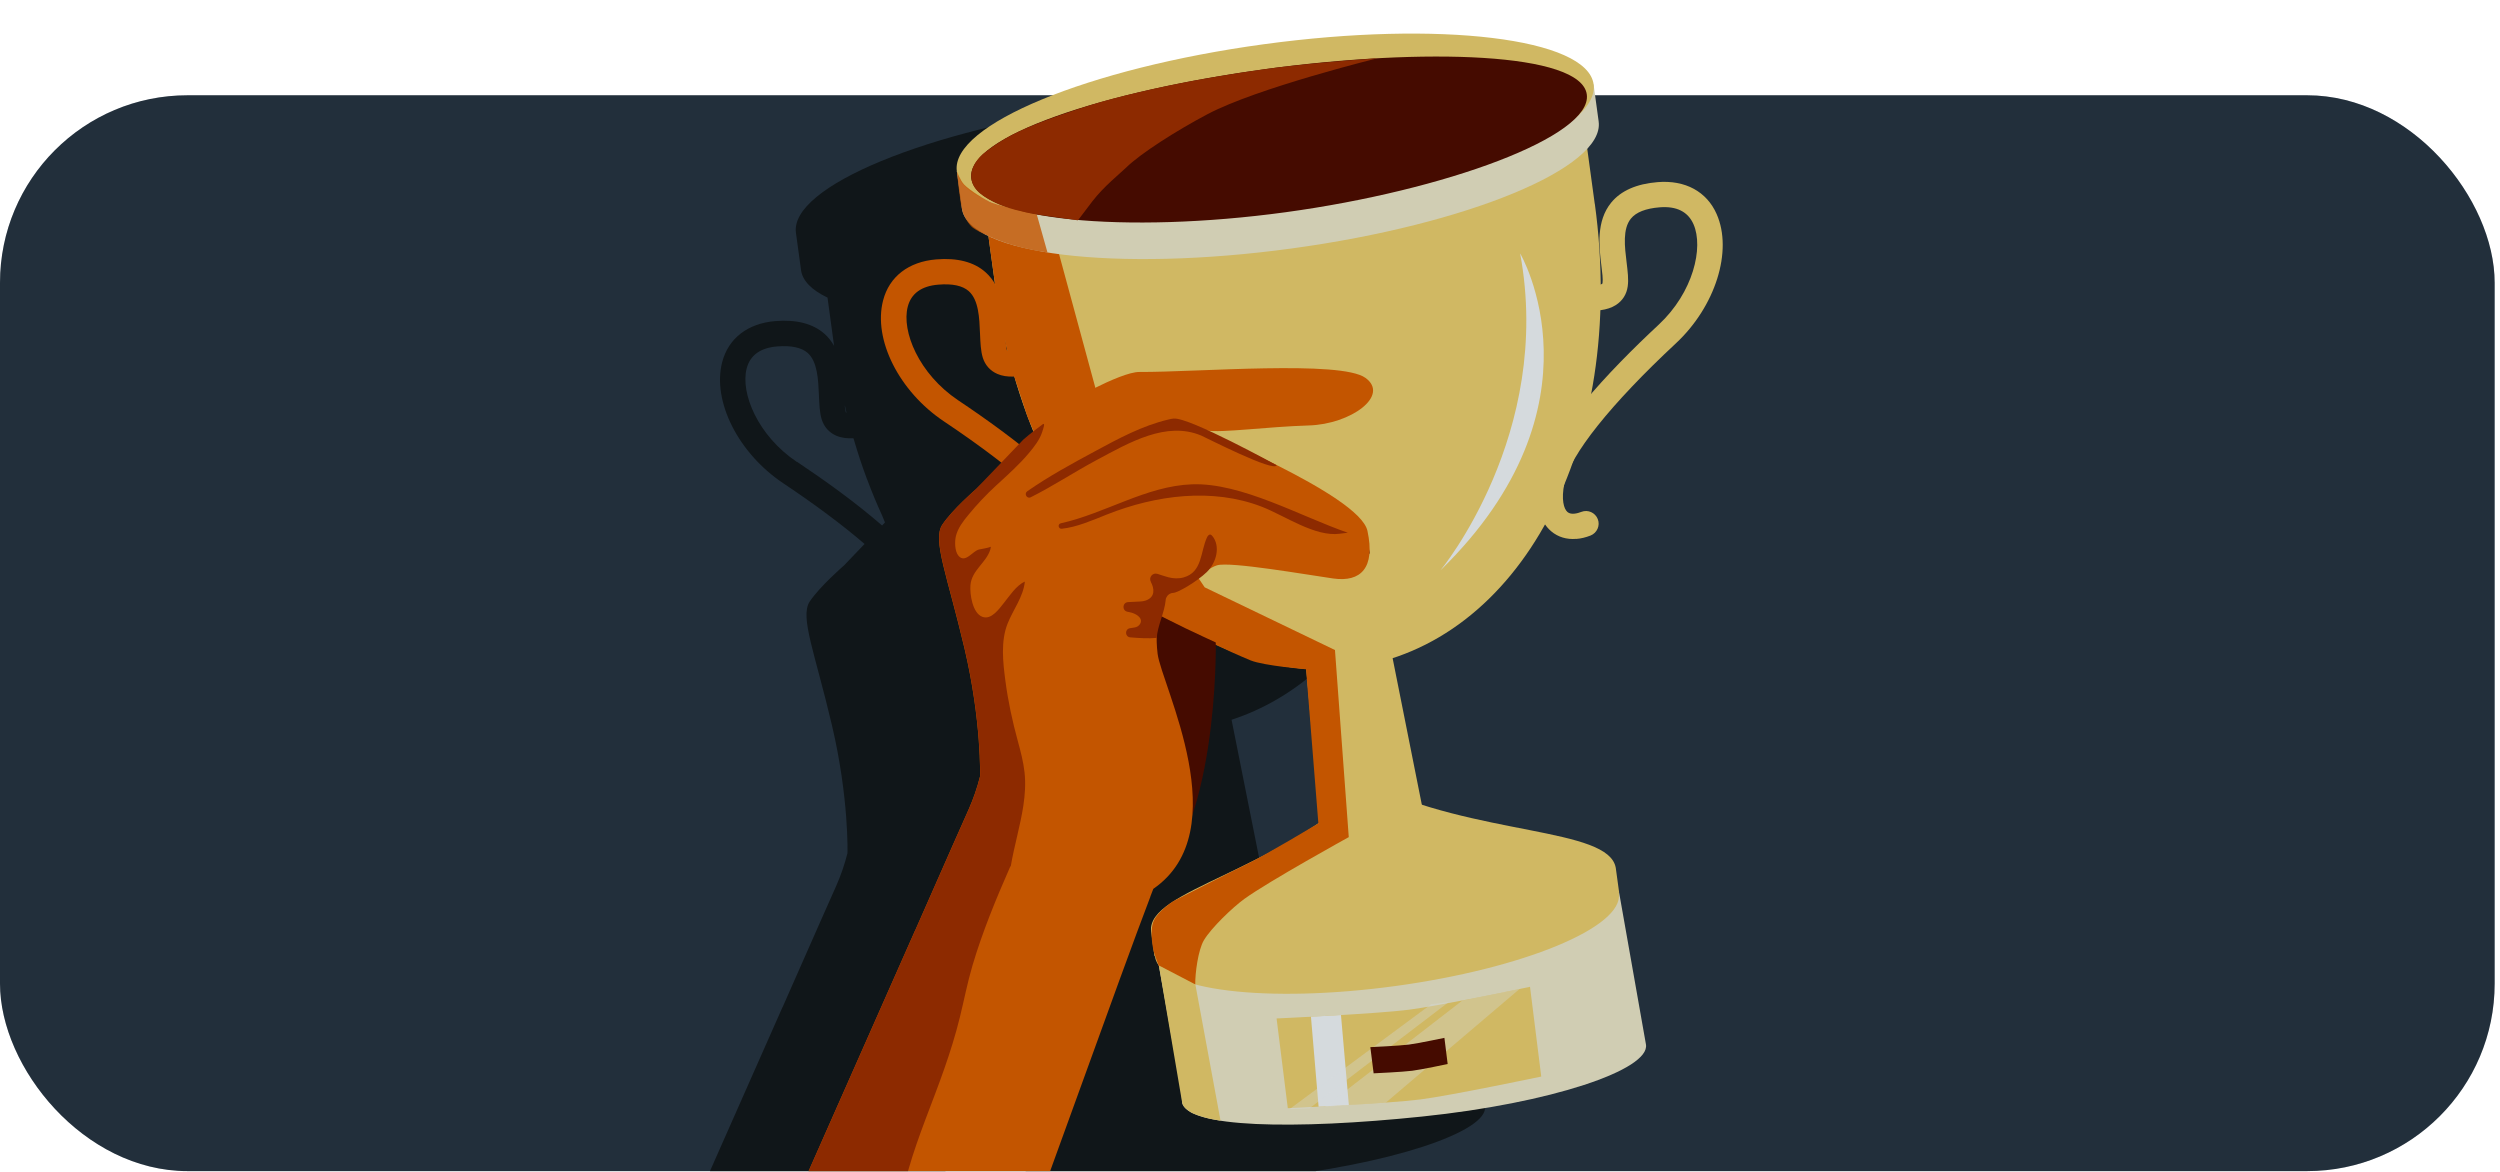 <svg width="160" height="75" viewBox="0 0 160 75" fill="none" xmlns="http://www.w3.org/2000/svg">
<g clip-path="url(#clip0_4038_85599)">
<rect y="6.098" width="159.658" height="68.853" rx="12" fill="#D5DADD"/>
<rect y="6.098" width="159.658" height="68.853" rx="11.974" fill="#222F3B"/>
<path d="M99.566 17.65C98.932 16.209 97.555 15.465 95.789 15.605C94.437 15.715 93.439 16.154 92.816 16.917C91.843 18.109 92.042 19.746 92.187 20.943C92.242 21.377 92.292 21.826 92.262 22.061C92.262 22.081 92.257 22.091 92.257 22.091C92.232 22.116 92.192 22.136 92.137 22.156C92.122 20.479 92.007 18.753 91.763 16.987L91.284 13.469C91.833 12.876 92.092 12.287 92.017 11.723C92.017 11.708 92.017 11.693 92.012 11.678L91.693 9.343C91.289 6.395 81.844 5.242 70.588 6.779C59.337 8.315 50.541 11.948 50.94 14.901L51.26 17.236C51.26 17.236 51.26 17.266 51.264 17.281C51.359 17.975 51.958 18.569 52.961 19.047C53.156 20.459 53.32 21.687 53.38 22.131C53.22 21.856 53.026 21.592 52.771 21.367C52.033 20.714 50.975 20.439 49.623 20.549C47.857 20.694 46.62 21.647 46.22 23.174C45.572 25.668 47.243 28.996 50.112 30.917C52.193 32.309 53.954 33.626 55.331 34.814L54.029 36.176L53.979 36.221C53.979 36.221 52.477 37.523 51.823 38.496C51.175 39.474 52.148 41.749 53.245 46.419C54.343 51.094 54.238 54.601 54.238 54.601C54.059 55.315 53.819 56.013 53.52 56.692L52.527 58.927L50.087 64.455H50.082L39.415 88.564H48.061H55.525C57.561 83.175 61.458 72.263 63.853 65.752L65.349 74.489C65.349 74.489 65.359 74.544 65.389 74.618C65.399 74.638 65.409 74.658 65.419 74.678C65.434 74.703 65.444 74.723 65.464 74.753C65.479 74.778 65.504 74.803 65.524 74.828C65.534 74.843 65.544 74.853 65.554 74.868C65.554 74.868 65.564 74.878 65.569 74.883C65.709 75.022 65.913 75.152 66.178 75.262C66.282 75.322 66.467 75.377 66.671 75.432C66.956 75.516 67.285 75.586 67.649 75.646C67.679 75.651 67.699 75.656 67.699 75.656C70.443 76.105 75.293 75.971 80.721 75.407C88.914 74.558 95.325 72.418 95.036 70.787L93.324 61.097H93.294C93.294 61.097 93.294 61.097 93.294 61.092H93.324L93.105 59.491C92.726 57.295 86.704 57.355 80.692 55.45L78.82 46.065C82.857 44.747 86.235 41.709 88.575 37.493C88.689 37.668 88.819 37.827 88.979 37.957C89.418 38.326 89.967 38.486 90.57 38.436C90.865 38.411 91.174 38.336 91.493 38.216C91.912 38.052 92.117 37.583 91.952 37.164C91.788 36.745 91.319 36.54 90.9 36.705C90.67 36.794 90.251 36.914 90.016 36.715C89.787 36.52 89.617 35.956 89.802 34.948C89.992 34.494 90.166 34.03 90.331 33.556C91.334 31.68 93.649 28.996 96.952 25.918C99.476 23.563 100.594 20.01 99.556 17.65H99.566ZM73.292 46.763L73.547 49.617L74.076 56.637C74.076 56.637 71.102 58.428 69.74 59.127C69.725 59.132 69.715 59.142 69.7 59.147C69.68 59.157 69.66 59.166 69.64 59.176C69.575 59.211 69.505 59.241 69.441 59.276C69.041 59.466 68.069 59.935 67.081 60.409C70.029 55.579 69.74 46.214 69.74 46.214C70.149 46.339 70.972 46.469 71.731 46.569C72.25 46.658 72.769 46.728 73.292 46.763ZM54.084 26.008L54.128 26.227L54.163 26.357C54.163 26.357 54.168 26.387 54.173 26.407C54.163 26.407 54.148 26.402 54.143 26.397C54.143 26.397 54.138 26.387 54.128 26.367C54.099 26.262 54.074 26.107 54.059 25.928C54.063 25.958 54.074 25.988 54.078 26.012L54.084 26.008ZM51.01 29.57C48.495 27.889 47.378 25.154 47.787 23.583C48.007 22.73 48.67 22.256 49.748 22.171C50.641 22.101 51.294 22.241 51.689 22.585C52.322 23.149 52.367 24.296 52.412 25.309C52.437 25.898 52.457 26.407 52.587 26.836C52.736 27.32 53.061 27.684 53.52 27.884C53.849 28.028 54.233 28.068 54.617 28.048L54.652 28.148C54.892 28.971 55.156 29.774 55.446 30.553L55.461 30.598L55.501 30.692C55.8 31.491 56.119 32.264 56.463 33.008L56.483 33.057L56.638 33.437L56.453 33.631C54.772 32.169 52.786 30.742 51.015 29.56L51.01 29.57ZM95.854 24.73C94.432 26.057 92.865 27.609 91.518 29.171C91.843 27.464 92.042 25.668 92.107 23.807C92.471 23.762 92.816 23.658 93.105 23.473C93.529 23.198 93.788 22.789 93.858 22.285C93.918 21.841 93.858 21.337 93.788 20.749C93.664 19.741 93.529 18.598 94.063 17.945C94.397 17.536 95.016 17.296 95.909 17.221C96.987 17.137 97.715 17.501 98.069 18.304C98.723 19.786 98.059 22.665 95.844 24.73H95.854Z" fill="#101619"/>
</g>
<path fill-rule="evenodd" clip-rule="evenodd" d="M103.629 57.153L73.888 60.237L75.624 69.921L75.654 70.55C75.948 72.181 82.833 72.311 91.026 71.458C99.218 70.609 105.63 68.469 105.34 66.838" fill="#D0CDB3"/>
<path d="M89.297 63.107C97.493 61.988 103.9 59.34 103.607 57.191C103.314 55.042 96.432 54.207 88.236 55.326C80.039 56.444 73.633 59.092 73.926 61.241C74.219 63.39 81.101 64.225 89.297 63.107Z" fill="#D0B863"/>
<path fill-rule="evenodd" clip-rule="evenodd" d="M103.409 55.542C102.955 52.923 94.443 53.517 87.523 50.134C81.795 55.797 73.403 56.959 73.668 59.599L73.887 61.2L103.628 57.144L103.409 55.542Z" fill="#D0B863"/>
<path fill-rule="evenodd" clip-rule="evenodd" d="M82.793 33.853L84.589 53.83C84.759 54.993 87.109 55.801 88.266 55.632C89.429 55.462 91.504 54.384 91.34 53.222L87.418 33.549C87.333 32.975 85.532 32.576 84.953 32.656C84.379 32.74 82.708 33.274 82.793 33.848V33.853Z" fill="#D0B863"/>
<path fill-rule="evenodd" clip-rule="evenodd" d="M102.063 13.038L101.299 7.435C101.045 5.579 99.338 4.281 97.483 4.536L65.825 8.852C64.932 8.971 64.129 9.445 63.585 10.159C63.041 10.872 62.802 11.775 62.926 12.668C63.276 15.243 63.705 18.361 63.705 18.361C65.86 33.923 75.999 44.146 86.571 42.709C97.158 41.267 104.198 28.644 102.068 13.038H102.063Z" fill="#D0B863"/>
<path d="M76.497 63.016C76.482 62.292 76.682 60.79 77.051 60.172C77.525 59.378 78.887 58.076 79.635 57.532C81.207 56.395 86.321 53.576 86.321 53.576L85.438 41.602L77.101 37.59L71.193 28.834L67.781 16.266L63.136 14.245L63.889 19.674L64.428 22.278L64.912 24.104L65.755 26.659L66.778 29.123L70.216 37.58C70.216 37.58 77.245 41.118 80.039 42.265C80.883 42.609 83.587 42.834 83.587 42.834L84.375 52.693C84.375 52.693 80.972 54.743 79.78 55.312C78.922 55.721 75.089 57.676 75.089 57.676C75.089 57.676 74.121 58.294 73.842 58.923C73.525 59.636 73.842 60.919 73.842 60.919C73.842 60.919 74.214 62.087 74.341 62.166C74.595 62.326 75.629 62.756 75.629 62.756" fill="#C35500"/>
<path fill-rule="evenodd" clip-rule="evenodd" d="M101.989 5.399L61.237 10.957L61.556 13.293C61.556 13.293 61.556 13.322 61.561 13.337C61.965 16.286 71.42 17.434 82.666 15.902C93.912 14.37 102.713 10.728 102.314 7.779C102.314 7.764 102.314 7.749 102.309 7.734L101.989 5.399Z" fill="#D0CDB3"/>
<path d="M82.344 13.519C93.597 11.983 102.394 8.346 101.991 5.394C101.589 2.443 92.139 1.295 80.885 2.831C69.631 4.366 60.834 8.004 61.237 10.955C61.64 13.907 71.09 15.054 82.344 13.519Z" fill="#D0B863"/>
<path fill-rule="evenodd" clip-rule="evenodd" d="M80.924 4.432C70.691 5.829 61.795 8.738 62.164 11.422C62.528 14.107 72.043 14.98 82.276 13.583C92.509 12.186 101.919 8.728 101.555 6.044C101.191 3.36 91.162 3.035 80.929 4.427L80.924 4.432Z" fill="#450B00"/>
<path d="M68.723 38.304C68.429 38.329 68.109 38.304 67.775 38.234C67.336 38.139 67.057 37.711 67.151 37.271C67.246 36.832 67.675 36.553 68.114 36.648C68.354 36.698 68.788 36.748 68.987 36.518C69.187 36.283 69.272 35.675 68.893 34.662C68.249 32.946 65.156 30.142 60.411 26.968C57.542 25.053 55.866 21.725 56.519 19.225C56.913 17.698 58.156 16.745 59.922 16.601C61.274 16.491 62.332 16.765 63.07 17.419C64.223 18.442 64.288 20.088 64.338 21.296C64.357 21.735 64.372 22.184 64.442 22.408C64.447 22.428 64.452 22.438 64.457 22.438C64.647 22.593 65.685 22.413 66.578 21.979C66.982 21.785 67.466 21.954 67.66 22.353C67.855 22.758 67.685 23.241 67.286 23.436C66.922 23.611 65.051 24.464 63.829 23.93C63.37 23.73 63.045 23.366 62.896 22.882C62.766 22.453 62.746 21.944 62.721 21.355C62.681 20.343 62.636 19.195 61.998 18.631C61.603 18.282 60.95 18.142 60.057 18.217C58.979 18.302 58.315 18.781 58.096 19.629C57.687 21.196 58.804 23.93 61.319 25.616C64.926 28.026 69.432 31.454 70.419 34.088C70.968 35.555 70.898 36.792 70.225 37.576C69.851 38.01 69.337 38.254 68.728 38.304H68.723Z" fill="#C35500"/>
<path d="M100.875 34.487C100.267 34.537 99.718 34.373 99.284 34.008C98.49 33.345 98.226 32.133 98.535 30.596C99.089 27.837 102.986 23.73 106.159 20.777C108.374 18.711 109.038 15.837 108.384 14.351C108.03 13.547 107.302 13.183 106.224 13.268C105.331 13.338 104.707 13.582 104.378 13.991C103.839 14.65 103.979 15.793 104.103 16.795C104.173 17.379 104.238 17.888 104.173 18.332C104.103 18.836 103.844 19.245 103.42 19.52C102.302 20.238 100.316 19.699 99.927 19.584C99.498 19.455 99.254 19.006 99.383 18.576C99.513 18.148 99.962 17.903 100.391 18.033C101.344 18.317 102.397 18.332 102.557 18.142C102.557 18.142 102.557 18.133 102.562 18.113C102.597 17.878 102.542 17.429 102.487 16.995C102.342 15.797 102.143 14.161 103.115 12.969C103.739 12.205 104.737 11.766 106.089 11.656C107.855 11.512 109.232 12.26 109.866 13.702C110.909 16.062 109.786 19.614 107.262 21.969C103.086 25.861 100.481 29.124 100.122 30.92C99.907 31.983 100.087 32.572 100.321 32.771C100.556 32.971 100.975 32.851 101.205 32.761C101.624 32.596 102.093 32.806 102.257 33.22C102.422 33.634 102.212 34.108 101.798 34.273C101.479 34.398 101.17 34.472 100.875 34.492V34.487Z" fill="#D0B863"/>
<path d="M97.288 16.216C97.288 16.216 103.015 25.935 92.184 36.507C92.184 36.507 99.433 27.766 97.288 16.216Z" fill="#D5DADD"/>
<path d="M98.645 68.898C98.645 68.898 92.882 70.11 90.901 70.365C88.801 70.634 82.419 70.924 82.419 70.924L81.701 65.181C81.701 65.181 88.072 64.892 90.173 64.622C92.153 64.368 97.921 63.155 97.921 63.155L98.64 68.898H98.645Z" fill="#D0B863"/>
<path d="M86.326 70.719L84.39 70.828L83.901 65.071L85.822 64.961L86.326 70.719Z" fill="#D5DADD"/>
<g opacity="0.35">
<path d="M84.809 70.829L86.85 70.689L88.696 70.564L97.248 63.295L93.585 64.038L84.809 70.829Z" fill="#D5DADD"/>
</g>
<g opacity="0.35">
<path d="M83.806 70.933L92.707 64.138L91.599 64.267L82.539 70.978L83.806 70.933Z" fill="#D5DADD"/>
</g>
<path d="M92.646 68.099C92.646 68.099 90.965 68.454 90.386 68.528C89.772 68.608 87.912 68.693 87.912 68.693L87.702 67.017C87.702 67.017 89.563 66.932 90.177 66.852C90.755 66.777 92.442 66.423 92.442 66.423L92.651 68.099H92.646Z" fill="#450B00"/>
<path d="M75.654 70.549C75.654 70.549 75.665 70.684 75.779 70.829C75.874 70.954 76.069 71.088 76.138 71.138C76.363 71.308 76.922 71.462 77.196 71.542C77.421 71.607 78.114 71.722 78.114 71.722L76.503 63.005L74.168 61.788L75.654 70.544V70.549Z" fill="#D0B863"/>
<path opacity="0.8" fill-rule="evenodd" clip-rule="evenodd" d="M61.24 10.957C61.24 10.957 61.425 12.938 61.614 13.571C61.704 13.861 62.014 14.395 62.273 14.584C62.697 14.884 63.74 15.353 64.633 15.627C65.85 16.006 67.038 16.156 67.038 16.156L66.354 13.726C66.354 13.726 64.189 13.227 63.525 12.988C63.056 12.818 62.044 12.169 61.699 11.805C61.465 11.561 61.235 10.957 61.235 10.957H61.24Z" fill="#C35500"/>
<path fill-rule="evenodd" clip-rule="evenodd" d="M66.353 13.726C66.353 13.726 65.236 13.551 64.263 13.207C63.569 12.963 62.931 12.573 62.636 12.299C62.362 12.045 62.207 11.745 62.167 11.426C62.087 10.787 62.521 10.104 63.145 9.675C63.145 9.675 63.993 8.981 65.241 8.402C66.817 7.669 68.953 6.99 69.941 6.681C71.373 6.237 74.216 5.549 76.866 5.08C78.263 4.83 80.428 4.466 82.504 4.231C85.417 3.902 88.141 3.732 88.141 3.732C88.141 3.732 80.458 5.628 77.295 7.3C75.299 8.353 72.989 9.824 72.066 10.732C71.687 11.102 70.639 11.935 69.916 12.878C69.397 13.556 68.988 14.1 68.988 14.1" fill="#8D2A00"/>
<g clip-path="url(#clip1_4038_85599)">
<path d="M84.689 33.476C84.659 33.476 84.634 33.495 84.639 33.526C84.669 33.67 84.649 34.029 84.669 34.094C84.754 34.344 84.944 34.543 85.163 34.683C85.428 34.853 85.742 34.938 86.051 35.007C86.59 35.127 87.129 35.262 87.653 35.441C87.653 35.441 87.797 33.935 84.689 33.476Z" fill="#450B00"/>
<path d="M71.239 37.866C71.239 37.866 74.727 39.662 75.884 40.216C76.378 40.456 77.81 41.119 77.81 41.119C77.81 41.119 78.03 53.637 73.215 57.06C68.71 60.263 71.239 37.871 71.239 37.871V37.866Z" fill="#450B00"/>
<path d="M68.035 25.927C68.035 25.927 71.657 23.802 72.915 23.806C76.662 23.822 85.797 23.043 87.384 24.181C88.97 25.318 86.451 27.149 83.766 27.229C81.082 27.309 78.198 27.718 77.221 27.553C76.248 27.389 87.014 31.615 87.518 33.98C88.027 36.345 87.094 37.273 85.323 37.023C83.547 36.769 78.732 35.926 77.889 36.18C77.046 36.434 75.609 37.956 75.015 37.956C74.421 37.956 73.833 39.812 74.087 41.843C74.342 43.869 79.201 53.169 73.813 56.886C73.753 57.045 73.688 57.205 73.623 57.375V57.39C71.677 62.474 66.478 77.122 64.014 83.658H47.898L58.566 59.55H58.571L61.01 54.017L62.003 51.782C62.303 51.103 62.542 50.405 62.722 49.691C62.722 49.691 62.826 46.179 61.729 41.509C60.631 36.834 59.658 34.559 60.307 33.586C60.955 32.608 62.462 31.311 62.462 31.311" fill="#C35500"/>
<path d="M62.467 31.296C62.467 31.296 60.965 32.598 60.312 33.571C59.663 34.549 60.636 36.824 61.733 41.499C62.831 46.174 62.726 49.686 62.726 49.686C62.547 50.4 62.307 51.098 62.008 51.777L61.015 54.012L58.575 59.54H58.57L47.903 83.648H56.554C56.684 82.96 56.709 82.261 56.784 81.568C57.033 79.288 57.517 77.043 58.146 74.837C58.77 72.652 59.683 70.556 60.431 68.411C60.81 67.333 61.15 66.241 61.424 65.133C61.699 64.025 61.908 62.913 62.232 61.815C62.871 59.65 63.734 57.559 64.642 55.494C64.652 55.464 64.672 55.444 64.692 55.424C64.912 54.127 65.296 52.864 65.495 51.562C65.6 50.859 65.65 50.135 65.57 49.427C65.495 48.748 65.321 48.09 65.141 47.431C64.792 46.154 64.513 44.867 64.343 43.554C64.188 42.372 64.038 41.04 64.487 39.907C64.842 39.014 65.495 38.191 65.59 37.223C65.041 37.462 64.597 38.156 64.263 38.57C63.959 38.944 63.455 39.693 62.876 39.478C62.232 39.243 62.063 38.011 62.108 37.452C62.188 36.494 63.1 36.04 63.38 35.177C63.395 35.127 63.405 35.062 63.415 34.993C63.175 35.083 62.936 35.107 62.661 35.167C62.252 35.252 61.778 36.08 61.344 35.571C61.095 35.277 61.095 34.643 61.18 34.304C61.304 33.795 61.644 33.356 61.973 32.957C62.527 32.283 63.115 31.655 63.759 31.066C64.493 30.392 65.241 29.729 65.88 28.961C66.179 28.601 66.543 28.142 66.698 27.653C66.773 27.419 66.922 27.015 66.723 27.159C66.428 27.379 65.909 27.768 65.495 28.132" fill="#8D2A00"/>
<path d="M76.277 30.996C73.354 31.106 70.729 32.862 67.89 33.491C67.671 33.541 67.731 33.865 67.955 33.84C68.928 33.735 69.916 33.296 70.844 32.927C73.992 31.68 77.59 31.21 80.748 32.428C82.24 33.007 84.151 34.369 85.742 34.159L86.261 34.094C83.257 33.062 79.451 30.876 76.282 30.996H76.277Z" fill="#8D2A00"/>
<path d="M75.134 26.785C75.015 26.795 74.895 26.82 74.775 26.85C73.104 27.244 71.572 28.072 70.06 28.891C68.588 29.684 67.112 30.487 65.745 31.44C65.52 31.6 65.725 31.949 65.969 31.824C67.381 31.116 68.758 30.208 70.155 29.459C72.285 28.317 74.641 26.94 76.871 27.873C77.185 28.008 81.561 30.253 81.705 29.774C81.705 29.774 76.127 26.705 75.134 26.79V26.785Z" fill="#8D2A00"/>
<path d="M77.575 34.289C77.55 34.26 77.515 34.225 77.475 34.215C77.376 34.19 77.296 34.294 77.251 34.384C76.817 35.317 76.961 36.614 75.754 36.954C75.435 37.044 75.091 37.029 74.771 36.944C74.542 36.879 74.312 36.809 74.083 36.729C73.778 36.624 73.499 36.949 73.653 37.233V37.243C73.873 37.647 73.963 38.216 73.319 38.436C73.21 38.471 73.1 38.49 72.985 38.495C72.721 38.511 72.456 38.525 72.197 38.535C71.837 38.555 71.793 39.064 72.142 39.149C72.192 39.159 72.242 39.169 72.287 39.179C72.671 39.249 73.165 39.528 72.98 39.903C72.91 40.052 72.755 40.142 72.596 40.162C72.521 40.172 72.421 40.187 72.311 40.207C71.972 40.267 71.992 40.761 72.336 40.791C72.915 40.84 73.494 40.875 74.033 40.825C74.073 40.072 74.537 39.179 74.602 38.416C74.612 38.286 74.636 38.251 74.706 38.141C74.776 38.036 74.946 37.947 75.07 37.947C75.375 37.947 76.622 37.208 77.241 36.605C77.855 36.006 78.134 34.943 77.575 34.285V34.289Z" fill="#8D2A00"/>
</g>
<defs>
<clipPath id="clip0_4038_85599">
<rect y="6.098" width="159.658" height="68.853" rx="12" fill="white"/>
</clipPath>
<clipPath id="clip1_4038_85599">
<rect y="6.098" width="159.658" height="68.853" rx="12" fill="white"/>
</clipPath>
</defs>
</svg>
